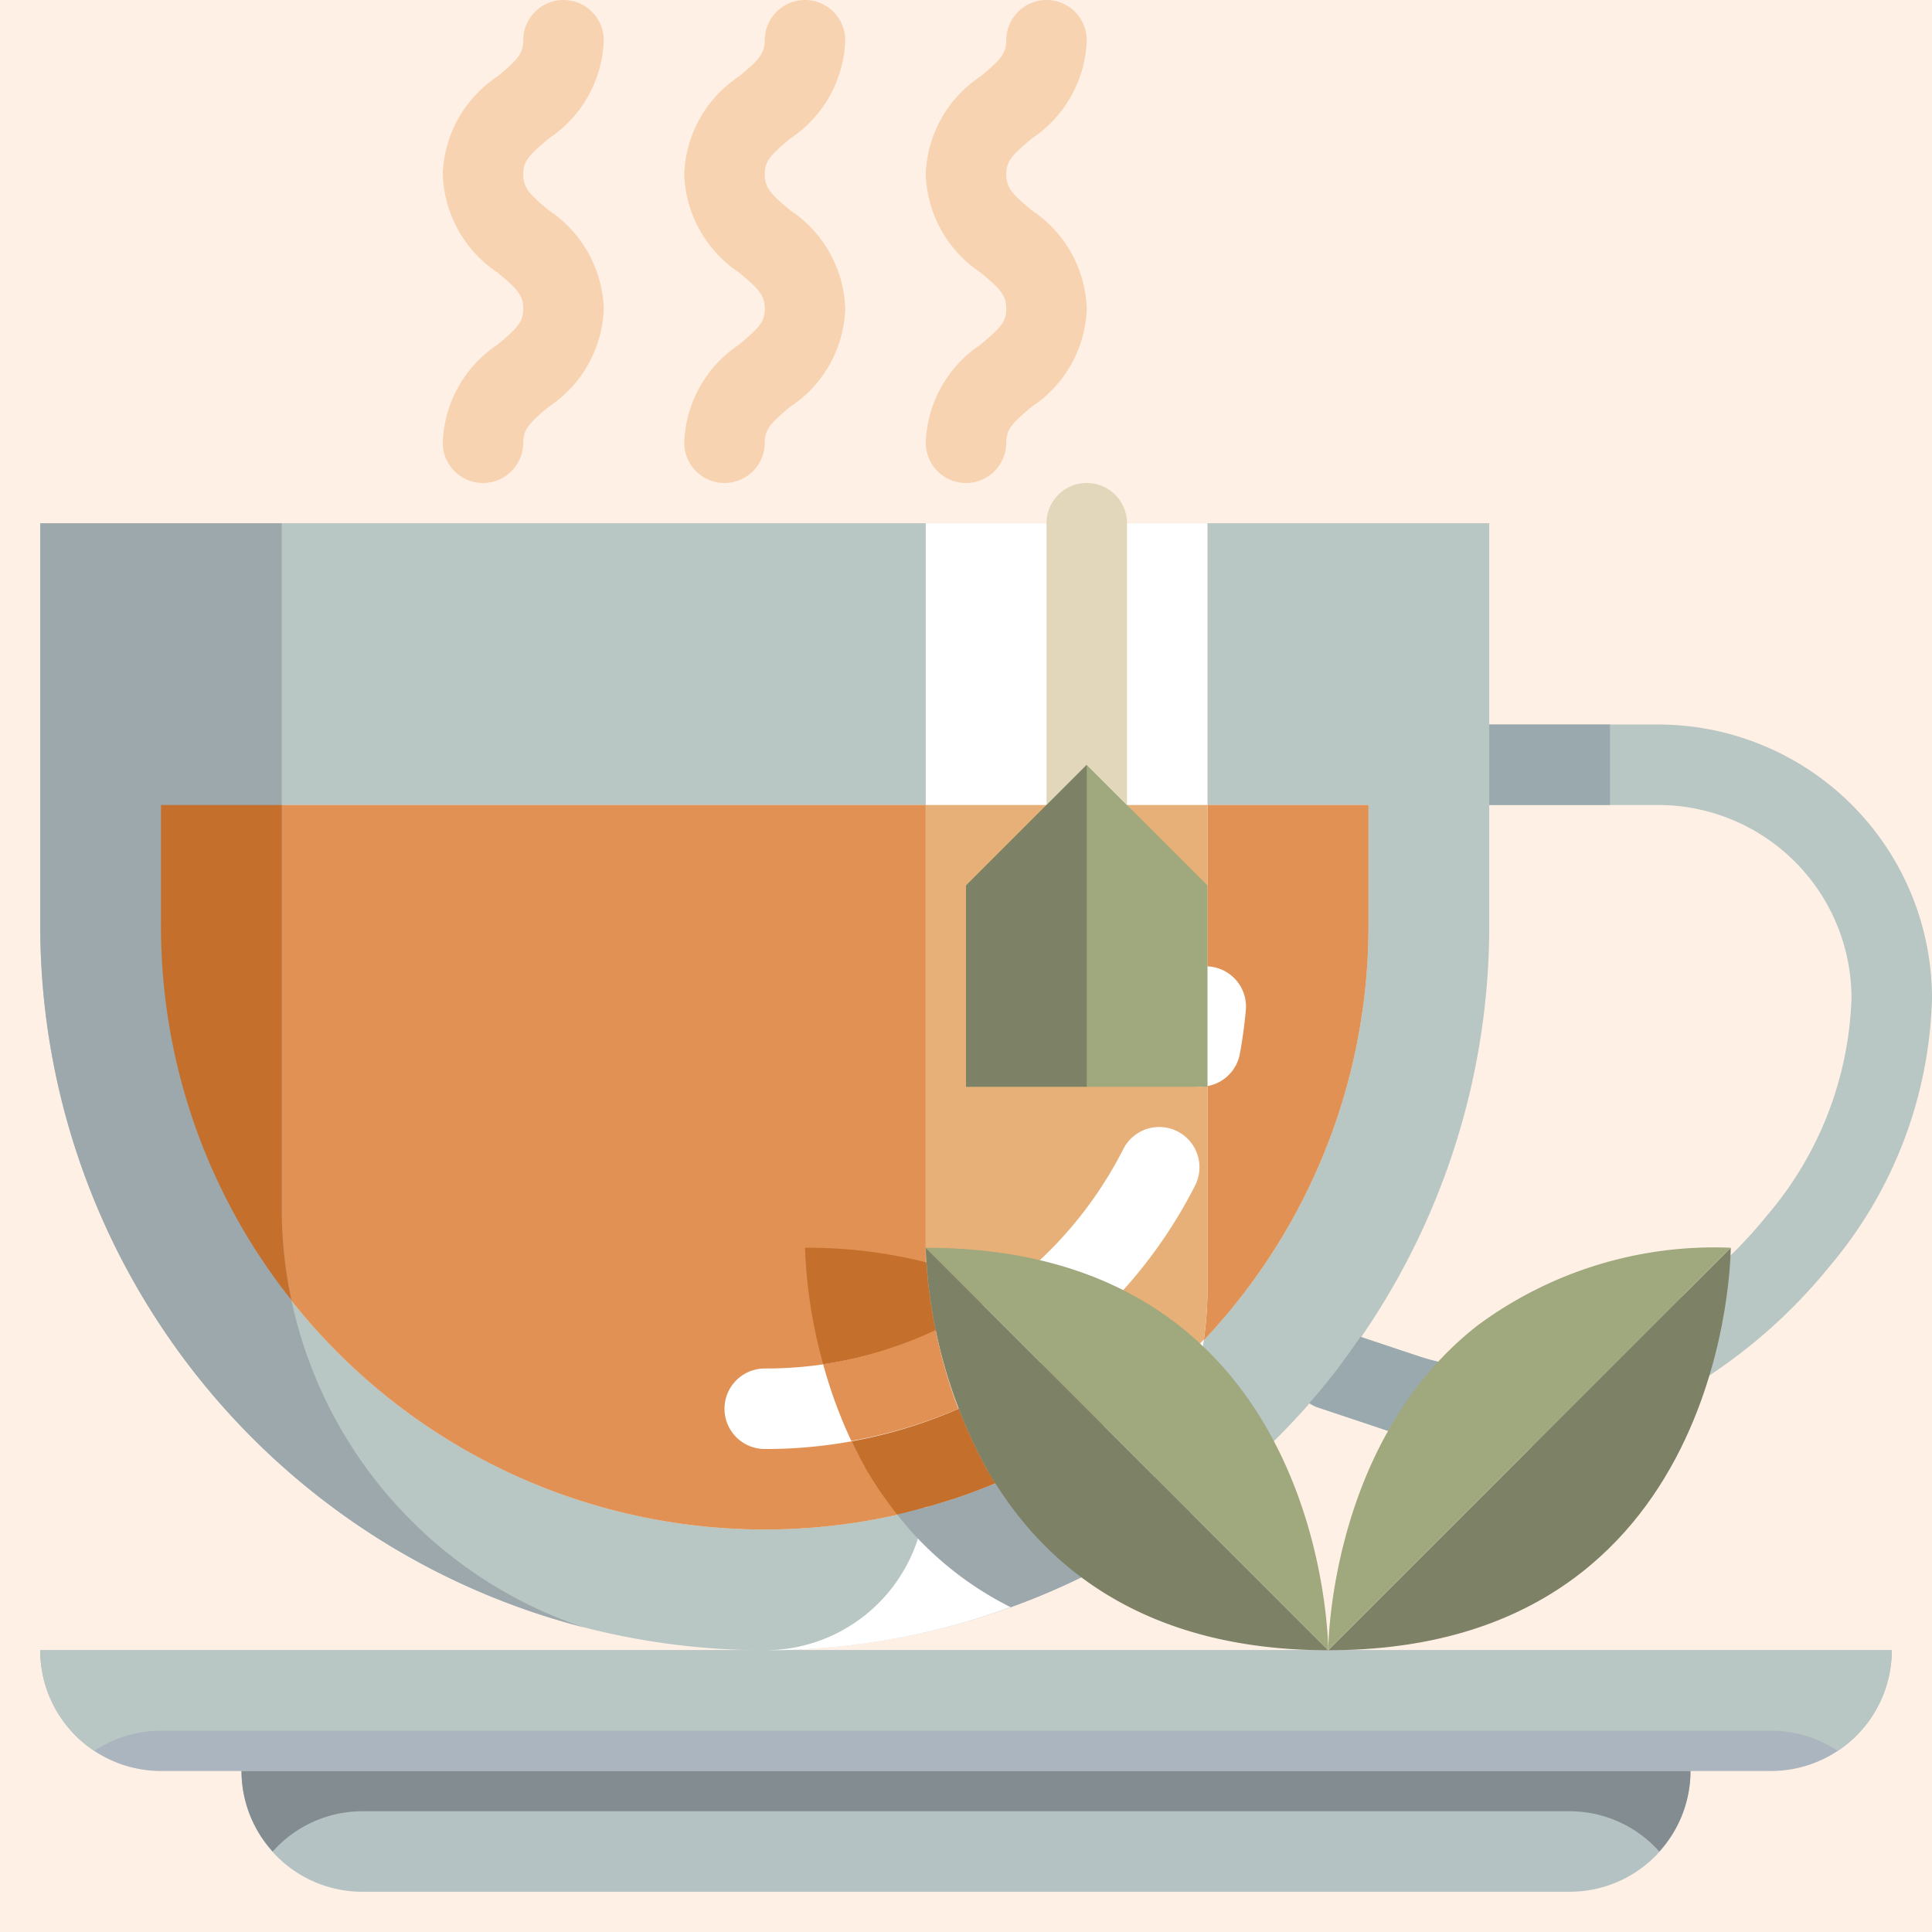 <svg height="300" viewBox="0 0 48 48" width="300" xmlns="http://www.w3.org/2000/svg" version="1.1" xmlns:xlink="http://www.w3.org/1999/xlink" xmlns:svgjs="http://svgjs.dev/svgjs"><rect width="48" height="48" x="0" y="0" shape="true" transform="matrix(1,0,0,1,0,0)" fill-opacity="1" fill="#fff0e5"/><g width="100%" height="100%" transform="matrix(1,0,0,1,0,0)"><g id="_17-hot_tea" data-name="17-hot tea"><path d="m19 38a15.005 15.005 0 0 0 15-15v-3h-30v3a15.005 15.005 0 0 0 15 15zm18-19v4a18 18 0 0 1 -36 0v-10h36z" fill="#b8c6c4" fill-opacity="1" data-original-color="#ebeae8ff" stroke="none" stroke-opacity="1"/><path d="m34 20v3a15 15 0 0 1 -30 0v-3z" fill="#e09153" fill-opacity="1" data-original-color="#c49460ff" stroke="none" stroke-opacity="1"/><path d="m9 47h30a3 3 0 0 0 3-3h-36a3 3 0 0 0 3 3z" fill="#b4c2c4" fill-opacity="1" data-original-color="#cfceccff" stroke="none" stroke-opacity="1"/><path d="m1 41a3 3 0 0 0 3 3h40a3 3 0 0 0 3-3z" fill="#abb5bf" fill-opacity="1" data-original-color="#c4c3c2ff" stroke="none" stroke-opacity="1"/><g fill="#ffd4a8"><path d="m18 12a1 1 0 0 1 -1-1 3.049 3.049 0 0 1 1.362-2.439c.51-.424.638-.573.638-.891 0-.339-.157-.5-.641-.9a3.051 3.051 0 0 1 -1.359-2.44 3.036 3.036 0 0 1 1.358-2.43c.485-.4.642-.563.642-.9a1 1 0 0 1 2 0 3.049 3.049 0 0 1 -1.362 2.439c-.51.424-.638.573-.638.891 0 .339.157.5.641.9a3.051 3.051 0 0 1 1.359 2.44 3.036 3.036 0 0 1 -1.358 2.43c-.485.4-.642.563-.642.9a1 1 0 0 1 -1 1z" fill="#f7d3b1" fill-opacity="1" data-original-color="#ffd4a8ff" stroke="none" stroke-opacity="1"/><path d="m24 12a1 1 0 0 1 -1-1 3.049 3.049 0 0 1 1.362-2.439c.51-.424.638-.573.638-.891 0-.339-.157-.5-.641-.9a3.051 3.051 0 0 1 -1.359-2.44 3.036 3.036 0 0 1 1.358-2.43c.485-.4.642-.563.642-.9a1 1 0 0 1 2 0 3.049 3.049 0 0 1 -1.362 2.439c-.51.424-.638.573-.638.891 0 .339.157.5.641.9a3.051 3.051 0 0 1 1.359 2.44 3.036 3.036 0 0 1 -1.358 2.43c-.485.4-.642.563-.642.9a1 1 0 0 1 -1 1z" fill="#f7d3b1" fill-opacity="1" data-original-color="#ffd4a8ff" stroke="none" stroke-opacity="1"/><path d="m12 12a1 1 0 0 1 -1-1 3.049 3.049 0 0 1 1.362-2.439c.51-.424.638-.573.638-.891 0-.339-.157-.5-.641-.9a3.051 3.051 0 0 1 -1.359-2.44 3.036 3.036 0 0 1 1.358-2.43c.485-.4.642-.563.642-.9a1 1 0 0 1 2 0 3.049 3.049 0 0 1 -1.362 2.439c-.51.424-.638.573-.638.891 0 .339.157.5.641.9a3.051 3.051 0 0 1 1.359 2.44 3.036 3.036 0 0 1 -1.358 2.43c-.485.4-.642.563-.642.9a1 1 0 0 1 -1 1z" fill="#f7d3b1" fill-opacity="1" data-original-color="#ffd4a8ff" stroke="none" stroke-opacity="1"/></g><path d="m41.2 18h-4.2v2h4.2a4.805 4.805 0 0 1 4.8 4.8 8.743 8.743 0 0 1 -2.1 5.4 11.2 11.2 0 0 1 -4.985 3.523 5.95 5.95 0 0 1 -3.65-.021l-1.465-.489c-.2.286-.4.573-.61.847s-.433.539-.661.8a.987.987 0 0 0 .172.094l1.934.646a7.85 7.85 0 0 0 2.475.4 7.626 7.626 0 0 0 2.453-.384 13.216 13.216 0 0 0 5.894-4.156 10.737 10.737 0 0 0 2.543-6.66 6.807 6.807 0 0 0 -6.8-6.8z" fill="#b8c6c4" fill-opacity="1" data-original-color="#ebeae8ff" stroke="none" stroke-opacity="1"/><path d="m37 18v1 1h3v-2z" fill="#9aa9ad" fill-opacity="1" data-original-color="#dad9d7ff" stroke="none" stroke-opacity="1"/><path d="m36 34.5a1.492 1.492 0 0 1 .122-.592 5.668 5.668 0 0 1 -.853-.206l-1.469-.489c-.2.286-.4.573-.61.847s-.433.539-.661.8a.987.987 0 0 0 .172.094l1.934.646a7.85 7.85 0 0 0 2.475.4c.077 0 .147-.015.223-.017a1.5 1.5 0 0 1 -1.333-1.483z" fill="#9aa9ad" fill-opacity="1" data-original-color="#dad9d7ff" stroke="none" stroke-opacity="1"/><path d="m9 45h30a2.982 2.982 0 0 1 2.224 1 2.981 2.981 0 0 0 .776-2h-36a2.981 2.981 0 0 0 .776 2 2.982 2.982 0 0 1 2.224-1z" fill="#828c91" fill-opacity="1" data-original-color="#adaba8ff" stroke="none" stroke-opacity="1"/><path d="m6 43h38a2.983 2.983 0 0 1 1.657.5 2.991 2.991 0 0 0 1.343-2.5h-46a2.991 2.991 0 0 0 1.343 2.5 2.983 2.983 0 0 1 1.657-.5z" fill="#b8c6c4" fill-opacity="1" data-original-color="#ebeae8ff" stroke="none" stroke-opacity="1"/><path d="m30 13v19a9.075 9.075 0 0 1 -.09 1.28 8.958 8.958 0 0 1 -4.39 6.49 17.664 17.664 0 0 1 -6.52 1.23 3.994 3.994 0 0 0 3.97-3.53v-.01a3.44 3.44 0 0 0 .03-.46v-24z" fill="#ffffff" fill-opacity="1" data-original-color="#ffffffff" stroke="none" stroke-opacity="1"/><path d="m30 20v12a9.075 9.075 0 0 1 -.09 1.28 14.876 14.876 0 0 1 -6.94 4.18 3.44 3.44 0 0 0 .03-.46v-17z" fill="#e6b078" fill-opacity="1" data-original-color="#e6b078ff" stroke="none" stroke-opacity="1"/><path d="m14.5 40.43a18 18 0 0 1 -13.5-17.43v-10h6v17a10.877 10.877 0 0 0 .24 2.3 10.989 10.989 0 0 0 7.26 8.13z" fill="#9da8ad" fill-opacity="1" data-original-color="#d4d3d1ff" stroke="none" stroke-opacity="1"/><path d="m7.24 32.3a14.893 14.893 0 0 1 -3.24-9.3v-3h3v10a10.877 10.877 0 0 0 .24 2.3z" fill="#c46f2c" fill-opacity="1" data-original-color="#a67138ff" stroke="none" stroke-opacity="1"/><path d="m24.74 36.856c-.084.035-.172.061-.257.094-.24.094-.481.185-.727.266-.2.069-.409.132-.617.192-.057.016-.112.036-.169.052v-.009c-.226.062-.451.124-.681.175a8.3 8.3 0 0 0 2.824 2.306 17.826 17.826 0 0 0 1.768-.751 8.551 8.551 0 0 1 -2.141-2.325z" fill="#9da8ad" fill-opacity="1" data-original-color="#d4d3d1ff" stroke="none" stroke-opacity="1"/><path d="m24.5 36.47a12.434 12.434 0 0 1 -1.485-5.11h-.015a12.1 12.1 0 0 0 -3-.36 12.377 12.377 0 0 0 1.5 5.47 9.477 9.477 0 0 0 .79 1.156c.23-.051.455-.113.681-.175l.168-.043c.208-.06.413-.124.617-.192.246-.082.488-.172.727-.266.085-.033.17-.064.254-.1-.08-.126-.164-.25-.237-.38z" fill="#c46f2c" fill-opacity="1" data-original-color="#a67138ff" stroke="none" stroke-opacity="1"/><path d="m29.819 27a.942.942 0 0 1 -.182-.017 1 1 0 0 1 -.8-1.165c.055-.3.1-.6.124-.907a1 1 0 0 1 1.992.178q-.05.553-.149 1.093a1 1 0 0 1 -.985.818z" fill="#ffffff" fill-opacity="1" data-original-color="#ffffffff" stroke="none" stroke-opacity="1"/><path d="m19 36a1 1 0 0 1 0-2 9.965 9.965 0 0 0 8.91-5.455 1 1 0 1 1 1.781.91 11.958 11.958 0 0 1 -10.691 6.545z" fill="#ffffff" fill-opacity="1" data-original-color="#ffffffff" stroke="none" stroke-opacity="1"/><path d="m27 19 3 3v5h-6v-5l.5-.5z" fill="#a0a87d" fill-opacity="1" data-original-color="#8b8e7dff" stroke="none" stroke-opacity="1"/><path d="m23 31 10 10c-4.69 0-7.18-2.2-8.5-4.53a12.377 12.377 0 0 1 -1.5-5.47z" fill="#7d8267" fill-opacity="1" data-original-color="#7d8267ff" stroke="none" stroke-opacity="1"/><path d="m33 41 10-10s0 10-10 10z" fill="#7d8267" fill-opacity="1" data-original-color="#7d8267ff" stroke="none" stroke-opacity="1"/><path d="m33 41-10-10c10 0 10 10 10 10z" fill="#a0a87d" fill-opacity="1" data-original-color="#8b8e7dff" stroke="none" stroke-opacity="1"/><path d="m43 31-10 10s0-5.17 3.71-8.07a9.881 9.881 0 0 1 6.29-1.93z" fill="#a0a87d" fill-opacity="1" data-original-color="#8b8e7dff" stroke="none" stroke-opacity="1"/><path d="m28 20v-7a1 1 0 0 0 -2 0v7l1-1z" fill="#e2d7ba" fill-opacity="1" data-original-color="#aa92a8ff" stroke="none" stroke-opacity="1"/><path d="m24.5 21.5-.5.5v5h3v-8z" fill="#7d8267" fill-opacity="1" data-original-color="#7d8267ff" stroke="none" stroke-opacity="1"/><path d="m20.451 33.892a11.764 11.764 0 0 0 .7 1.908 11.944 11.944 0 0 0 2.659-.8 12.512 12.512 0 0 1 -.565-1.956 9.945 9.945 0 0 1 -2.794.848z" fill="#e09153" fill-opacity="1" data-original-color="#c49460ff" stroke="none" stroke-opacity="1"/></g></g></svg>